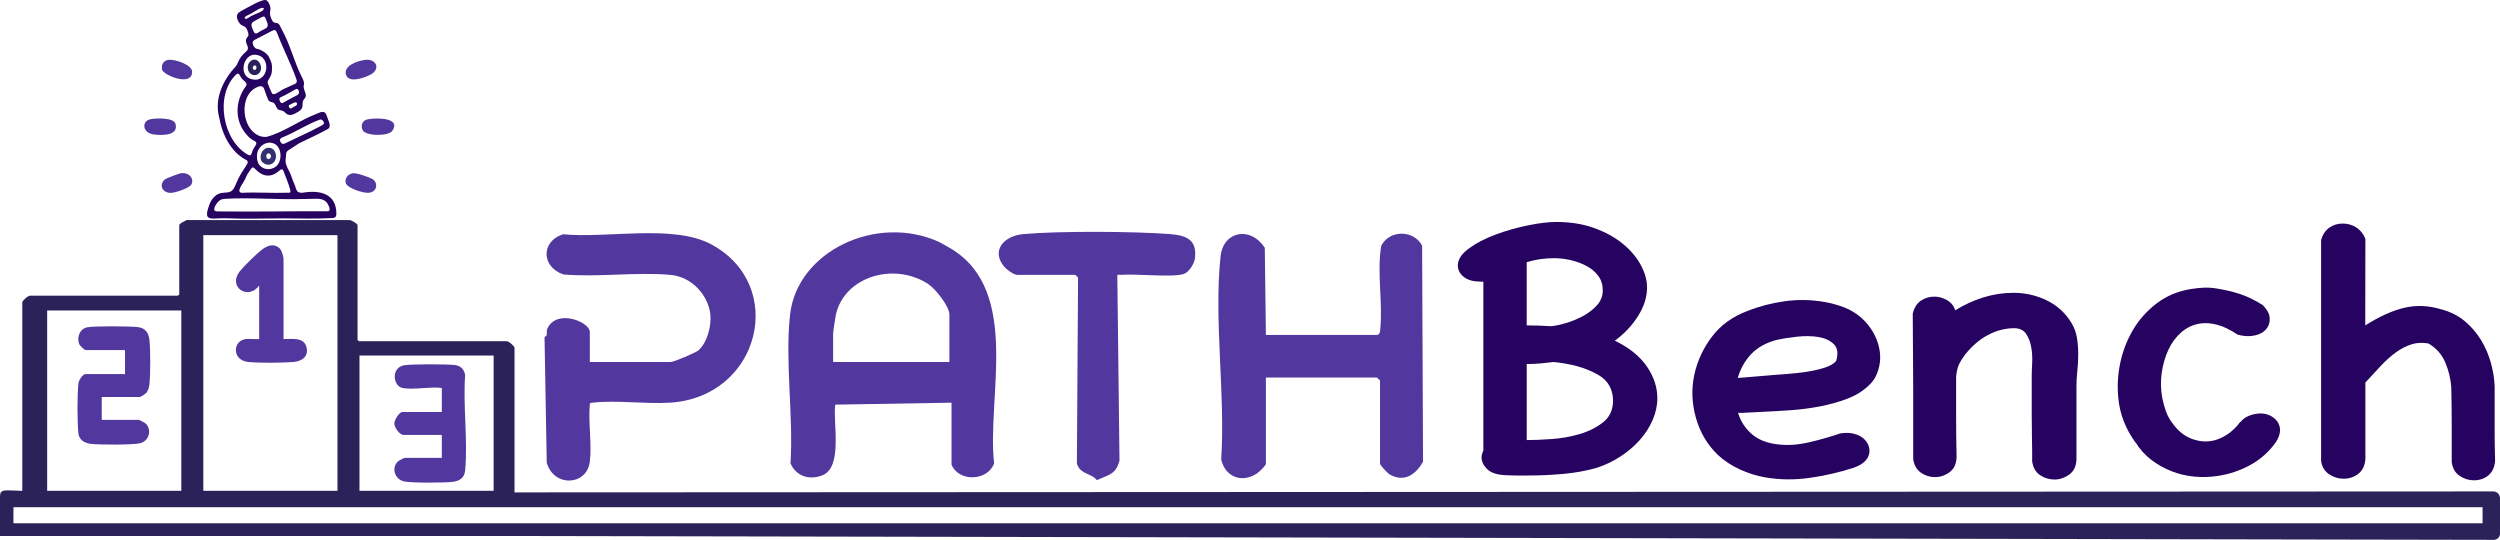 <?xml version="1.0" encoding="UTF-8"?>
<svg id="Layer_2" data-name="Layer 2" xmlns="http://www.w3.org/2000/svg" viewBox="0 0 2580 557.53">
  <defs>
    <style>
      .cls-1 {
        fill: #342f71;
      }

      .cls-2 {
        fill: #260360;
      }

      .cls-3 {
        fill: #52379f;
      }

      .cls-4 {
        fill: #2c225a;
      }
    </style>
  </defs>
  <g id="Layer_1-2" data-name="Layer 1">
    <g>
      <g>
        <path class="cls-4" d="M258.92,62.84c8.12-5.79,14.9,9.13,6.94,13.88-3.25,1.85-7.64.46-9.25-3.14-1.72-3.53-1.06-8.3,2.21-10.66l.1-.07ZM262.8,72.2c2.07.02,2.69-4.41.44-4.67-2.73-.34-3.36,4.39-.54,4.67h.1Z"/>
        <g>
          <path class="cls-1" d="M270.49,167.16c.39.51,1.32.84,2,1.4s1.44.98,2.27,1.12c1.34.23,2.36.54,4.22,0,9.09-2.62,7.13-18.41-2.8-17.12-5.88.76-9.56,9.51-5.68,14.59ZM275.45,159.11c2.97-3.23,6.34,3.06,2.53,4.85-2.76,1.3-4.15-3.08-2.53-4.85Z"/>
          <path class="cls-2" d="M217.86,207.28c9.37-14.92,19.1-2.74,24.35-14.63,2.16-4.73,4.48-10.4,7.28-14.59,1.33-1.95,2.32-3.54,3.57-5.58,1.39-2.55,4.46-5.43,1.12-7.37-15.68-7.92-24.81-25.86-28.01-43.99-5.33-19.78,4.59-39.36,17.51-53.09.98-1.42,1.66-3.03,2.36-4.63,1.65-3.86,4.31-6.98,7.37-9.71,5.03-3.7.94-6.72.32-11.4.26-5.52,4.97-3.23,1.31-11.41-1.33-4.13-4.57-3.71-7.14-6.03-2.1-2.22-4.2-6.6-3.06-9.74.76-1.86,2.47-2.83,4.05-3.75,3.88-1.87,23.75-14.29,26.61-10.71,1.93,1.86,3.32,4.87,3.59,7.71.14,2.29-.7,4.14-.45,6.31.4,2.59,1.39,5.37,2.87,7.43,1.36,1.87,4.08,1.21,5.69,2.31,1.48,1.06,1.98,2.89,2.95,4.68,1.28,2.57,2.71,5.26,3.97,7.85,6.24,12.96,9.94,27.32,16.29,40.3,6.46,12.18,1.27,8,3.51,15.32,1.18,3.22,2.89,6.55.4,9.11-.57.7-1.2,1.52-1.54,2.38-.57,1.34-.53,2.86-.55,4.31.17,5.18-4.57,7.08-8.16,9.01-3.28,1.66-6.29,1.9-8.84-.3-1.25-1.14-2.5-2.39-4.1-2.86-1.52-.52-3.19-.44-4.33-1.46-1.75-1.47-2.23-4.4-3.73-6.02-2.67-2.4-5.18-.37-6.85-5.05-.93-2.24-1.88-4.57-2.6-6.9-.68-1.91-1.12-4.35-2.86-5.41-1.3-.75-3.15-.33-4.58.21-12.39,4.7-16.02,20.19-12.62,33,2.56,10.5,11.11,19.72,21.56,18.65,17.63-4.6,34.12-17.14,51.53-23.75,4.32-1.75,8.65-4.44,10.63,2.26,1.04,3.82,5.29,10.58,1.35,13.23-9.28,5.25-20.44,10.21-30.13,14.98-3.1,1.94-6.7,4.41-9.84,6.46-4.25,2.29-3.17,4.37-3.75,8.93-1.05,4.88,1.36,9.33,3.55,13.43,2.25,4.33,3.23,8.91,5.32,13.25,1.29,2.44,1.35,5.49,3.22,7.5,1.59,1.57,4.28,1.63,6.39,1.2,16.45-2.55,33.91.76,33.75,22.26-.1,2.81-1.64,4.02-4.06,4.03-16.6.95-33.93.49-50.53.34-19.73.13-39.89.76-59.68-.11-4.37-.17-9.33.36-12.58.34-2.84-.01-4.94-.41-5.97-1.93-.99-1.06-.81-4.29-.11-6.78.85-3.25,2.11-6.73,3.61-9.48l.05-.09ZM272.25,8.77c-1.45-2.47-8.29,2.4-11.63,4.32-2.54,1.75-4.7,2.28-7.14,3.82-1.48,1.01-1.29,2.83.75,2.47,1.85-.53,3.58-2.18,5.37-3.04,3.28-1.92,12.75-4.31,12.66-7.52v-.05ZM275.02,21.34c-.69-1.55-1.2-3.8-2.25-4.15-.68-.25-1.41,0-2.08.26-1.37.56-2.86,1.29-4.08,2.04-5.79,3.66-9.58,3.15-5.25,12.15,2.14,5.52,4.56,1.93,7.86.24,5.13-2.88,9.29-3.02,5.85-10.44l-.05-.11ZM300.32,111.91c.71-.11,1.46-.87,2.41-1.43.86-.52,1.84-.88,2.61-1.32,1.05-.57,1.57-1.96.93-3.04-.8-1.33-3.03-.14-5.15.96-1.32.74-2.81,1.13-3.11,2.03-.36,1.26,1.09,2.93,2.22,2.8h.08ZM290.43,106.32c.7.27,1.47-.17,2.14-.53,4.03-2.26,8.85-4.92,13.09-7.04,1.2-.62,2.73-1.35,2.91-2.94.13-1.3-.39-3.11-1.35-3.81-.91-.67-2.06.03-2.96.54-4.43,2.57-8.86,5.21-13.49,7.28-.96.47-2.33.87-2.46,2.16-.11,1.37.89,3.74,2.05,4.32l.07.03ZM280.6,67.47c.24,4.62.3,8.73-2.25,12.72-.88,1.78-2.57,3.54-2.07,5.66.88,2.77,2.6,6.28,3.71,9.02.24.53.49,1.05.79,1.47,1.53,2.62,7.32-1.81,9.15-2.9,1.54-1.04,3.12-1.79,4.81-2.48,2.92-1.21,5.81-2.81,8.78-4,2.87-1.06,3.37-2.79,2.17-5.77-5.71-16.06-13.67-31.14-19.7-47.05-.43-1.14-1.09-2.6-2.07-2.96-1.04-.42-2.36.23-3.37.76-5.61,2.95-11.84,6.24-17.32,8.98-.91.48-1.88,1.15-2.28,2.11-.84,2.02.95,5.29,2.36,6.45,1.17.97,2.59,1.02,3.95,1.42,2.74.91,6.44,3.17,8.71,5.59,1.53,1.78,2.62,4.4,3.56,6.65.55,1.36.95,2.75,1.06,4.22v.1ZM259.9,81.73c16.95,4.72,21.24-23.6,3.78-25.22-8.75-.94-14.67,10.62-11.48,18.82,1.09,3.16,4.25,5.68,7.58,6.38l.12.03ZM255.05,139.6c-13.86-15.03-12.07-36.3-1.38-50.56,2.23-3.21-1.02-4.78-3.15-6.93-1.34-1.28-2.38-2.93-3.22-4.61-.98-1.98-2.3-1.95-3.85-.39-22.11,21.56-13.48,68.49,12.69,82.72,2.01,1.07,3.09.12,3.67-1.91.8-3.02,2.45-5.63,4.13-8.19,1.51-2.38.01-3.71-1.99-4.63-2.51-1.17-4.86-3.15-6.81-5.4l-.09-.1ZM281.73,147.8c-6.92-2.42-15.05,2.85-16.33,10.65-.66,5.09.05,10.7,4.27,13.74,4.89,3.71,12.09,2.99,16.41-1.55,5.63-6.43,4.33-20.24-4.25-22.8l-.1-.03ZM295.69,147.25c11.32-5.58,23.13-10.65,34.32-16.69,1.34-.81,2.92-1.47,3.99-2.62.61-.69.46-1.34-.13-2.38-.71-1.35-1.93-2.46-3.46-2.24-13.33,4.72-25.72,13.24-38.86,18.44-1.1.45-2.46,1.23-2.6,2.51-.16,1.34.71,2.7,1.63,3.54,1.51,1.45,3.37.31,5.02-.51l.09-.04ZM299.75,198.02c.11-.95-.34-2.19-.57-3.19-1.38-5.5-4.51-12.42-6.44-17.85-.4-1.01-.91-2.28-2.01-2.24-1.16.12-2.06,1.03-3.01,1.77-4.02,3.5-8.16,5-12.2,4.65-4.16-.34-8.24-2.64-11.92-6.51-1.41-1.5-2.73-2.94-4.31-.71-1.17,1.56-2.37,3.37-3.45,5.02-1.35,2.09-1.79,3.72-2.92,5.92-2.11,4.67-9.8,13.29-3.43,14.12,15.55-.86,31.25.48,46.76-.1,1.11-.09,3.17.29,3.49-.83v-.05ZM221.51,217.31c.65.81,2.44.87,3.62.87,37.34.5,75.39-.35,112.83-.15,3.03-.06,2.39-2.89,1.51-4.95-1.01-2.54-2.39-4.65-4.28-5.92-2.42-1.63-5.16-1.96-8.13-2.04-4.33,0-8.49.16-12.74.23-27.35.97-55.96-1.83-83.11-.1-1.48.17-2.9.56-4.22,1.43-2.35,1.27-7.28,7.95-5.54,10.58l.04.05Z"/>
        </g>
      </g>
      <path class="cls-4" d="M2.16,543.99c2.15,4.4,4.69,6.9,9.15,9.01"/>
      <path class="cls-4" d="M348.27,242.64h-138.44v263.84h138.44V242.64ZM187.11,320.41H48.67v186.07h138.44v-186.07ZM509.43,366.93h-138.44v139.55h138.44v-139.55ZM2562,523.46H14l-.13,1.13v14.31l.13,1.13h2548M531,508.14l2042-1c3.86,0,7,3.13,7,6.99v36.59c0,3.54-2.87,6.4-6.41,6.4l-2042.59-3.99H0v-40.73c0-8.27,5-6.27,23-5.82v-194.55c0-1.61,5.61-6.91,8.21-6.91h152.16l1.62-1.09v-71.44c0-2.08,5.46-4.26,7.58-5.47h168.85c2.28.91,7.58,3.64,7.58,5.47v118.44l1.62,1.09h152.16c2.6,0,8.21,5.29,8.21,6.89v147.67M869.76,557.53l1.62-1.09"/>
      <path class="cls-3" d="M292.63,349.91c8.34.14,20.56-2.25,23.51,7.84,2.94,10.08-4.53,15.22-13.73,15.86-12.25.85-33.81,1.11-45.86,0-17.6-1.63-16.28-21.84-3.31-23.63,4.49-.62,9.64.28,14.22-.07v-55.2c-11.45,15.57-32.69,1.52-20.05-14.67,3.82-4.9,17.32-18.06,22.33-21.95,5.83-4.53,12.5-7.49,18.92-1.71,1.89,1.7,3.97,8.47,3.97,10.73v82.8Z"/>
      <path class="cls-3" d="M104.99,409.67v23.66h38.33c.63,0,6.26,2.98,7.05,3.76,6.69,6.52,3.38,17.97-5.54,20.26-7.44,1.92-42.11,1.71-50.71.76-6.58-.73-12.36-3.83-13.18-10.68-1.3-10.82-1.29-41.04,0-51.87.38-3.21,4.36-9.55,7.46-9.55h40.62v-24.78h-40.62c-1.3,0-5.91-4.34-6.57-5.92-2.84-6.86.23-15.81,7.95-17.5,6.86-1.5,44.46-1.2,52.41-.26,7.7.91,11.17,5.77,11.99,12.98,1.17,10.26,1.16,35.93,0,46.19-.29,2.55-1.32,6.41-2.89,8.42-.84,1.08-6.11,4.53-6.84,4.53h-39.47Z"/>
      <path class="cls-3" d="M415.33,400.42c-9.82-2.08-11.86-20.75,1.41-23.4,7.12-1.42,45.81-1.33,53.44-.19,5.69.86,9.26,5.05,9.83,10.6-2.26,31.59,2.91,66.96.03,98.09-.71,7.7-5.73,10.99-13.21,11.78-9.1.96-41.68,1.26-49.85-.49-9.4-2.01-13.46-13.66-6.4-20.54.8-.78,6.43-3.76,7.05-3.76h38.33v-23.66h-39.47c-4.09,0-9.57-7.64-9.57-11.83,0-3.44,5-11.83,8.42-11.83h40.62v-24.78c-11.52-1.68-30,2.25-40.62,0Z"/>
      <path class="cls-3" d="M173.33,61.88c6.94-1.28,24.93,5.02,24.97,12.11.09,15.95-29.76,3.67-31.05-2.18-.91-4.11.69-8.95,6.08-9.94Z"/>
      <path class="cls-3" d="M375.98,61.9c12.36-1.93,16.84,8.94,7.28,14.6-6.24,3.69-23.61,9.9-26.23.49-2.41-8.68,10.14-13.72,18.95-15.09Z"/>
      <path class="cls-3" d="M379.85,123.05c9.89-1.79,34.35-1.32,25,11.99-4.14,5.9-28.44,5.55-30.87-1.18-1.66-4.62-.39-9.68,5.87-10.81Z"/>
      <path class="cls-3" d="M155.27,123.05c6.32-1.21,24.02-1.87,25.87,4.83,3.18,11.54-12.08,12.14-22.16,10.94-12.43-1.48-12.91-14-3.71-15.76Z"/>
      <path class="cls-3" d="M186.25,178.81c8.21-1.35,14.6,4.96,11.24,11.58-1.82,3.59-17.09,8.93-21.85,8.67-9.86-.55-11.79-10.82-3.7-14.92,1.49-.75,13.02-5.11,14.31-5.32Z"/>
      <path class="cls-3" d="M364.22,178.79c3.66-.62,18.78,4.54,21.25,6.76,4.98,4.49,3.17,12.46-4.7,13.39-6.03.71-22.78-4.97-24-10.18-1.06-4.51,1.83-9.02,7.46-9.97Z"/>
      <g>
        <path class="cls-3" d="M862,417.58c-2.7,17.8,8.25,64.53-13.34,72.96-14,5.47-27.45.44-32.86-12.4,3.12-49.06-5.8-105.28-.45-153.5,7.24-65.22,89.35-104.56,154.22-74.74.68.31,11,6.17,12.17,6.88,72.27,43.97,36.35,154.49,44.21,221.36-6.56,18.33-36.42,19.6-43.97,1.42v-63.99s-119.99,2.01-119.99,2.01ZM979.77,373.6v-48.98c0-8.36-14.28-26.73-22.36-31.86-35.77-22.71-86.37-6.82-94.88,32.33-.69,3.17-2.75,17.24-2.75,19.52v28.99h119.99Z"/>
        <path class="cls-3" d="M1421.97,345.61c2.16-1.93,2.03-2,2.34-4.79,3.11-27.62-3.57-59.1,1.09-87.08,8.46-16.8,33.58-16.7,42.23-.2l.94,222.98c-7.03,12.46-18.85,22-34.46,13.09-2.11-1.21-9.93-9.58-9.93-11.04v-85.97l-3.33-3h-114.44v88.97c0,1.82-6.72,8.34-9.02,9.88-16.5,10.99-33.4,2.92-37.11-14.35,4.46-66.97-7.75-143.7-.65-209.54,2.84-26.31,31.01-31.36,45.63-8.87l1.14,89.94h115.55Z"/>
        <path class="cls-3" d="M690.9,415.59c-24.85,1.45-55.3-2.78-79-.05-1.77.2-3.33.09-3.22,2.05-1.7,18.79,2.31,40.58,0,58.98-3.09,24.59-36.85,26.7-44.44,1l-2.22-125.95c.05-1.31-.25-2.87,0-4,1.05-.22,2.06-1.08,2.22-2,.34-1.95-.44-4.15.6-6.43,9.57-20.96,43.85-7.07,43.85,3.43v30.99h83.33c3.35,0,26.13-9.69,28.8-12.07,9.28-8.3,13.43-25.41,12.27-36.89-1.99-19.54-18.73-38.94-41.1-40.98-35.05-3.19-75.01,2.66-110.61-.45-22.72-7.79-23.39-34.05-.36-41.46,45.07,4.48,113.49-10.63,152.77,10.3,79.02,42.09,50.75,158.06-42.89,163.54Z"/>
        <path class="cls-3" d="M1157.54,283.63c-1.72.15-4.63-.81-4.47,1.02l2.25,190.9c-4.19,14.04-9.97,13.88-23.4,19.98-5.27-7.3-17.7-5.87-20.57-17.4l1.21-191.59-2.79-2.91h-60c-3.48,0-10.75-5.26-13.19-8.12-14.19-16.61-.89-32.16,19.75-33.96,37.4-3.27,113.5-2.84,151.29.03,18.41,1.4,27.77,7.03,25.54,25.09-.66,5.32-5.79,13.87-11.22,15.92-10.84,4.1-49.23-.28-64.39,1.04Z"/>
        <g>
          <path class="cls-2" d="M1551.98,490.3c-7.98-.56-13.82-2.7-17.5-6.44-3.69-3.74-5.52-7.68-5.52-11.84,0-2.21.76-4.84,2.31-7.89l-.46.83v-174.43c-.94.28-1.64.35-2.11.21-.48-.13-1.18-.21-2.11-.21-6.58,0-11.91-1.59-15.98-4.78-4.07-3.18-6.11-7.13-6.11-11.84,0-6.09,3.76-11.9,11.31-17.44,7.54-5.54,16.69-10.31,27.47-14.33,10.77-4.01,21.93-7.2,33.47-9.55,11.54-2.35,21.31-3.53,29.31-3.53,14.46,0,27.47,2.08,39.01,6.23,11.54,4.15,21.39,9.55,29.54,16.2,8.15,6.65,14.38,13.99,18.69,22.01,4.31,8.03,6.46,15.78,6.46,23.26,0,9.7-3.08,19.45-9.23,29.28-6.16,9.83-14.16,18.34-24,25.54,14.77,7.2,25.77,16.06,33,26.58,7.23,10.53,10.85,21.46,10.85,32.81,0,7.48-1.62,14.95-4.84,22.43-3.22,7.48-7.67,14.4-13.35,20.77-5.68,6.37-12.36,12.04-20.03,17.03-7.67,4.98-15.8,8.87-24.4,11.63-10.75,3.05-22.18,5.13-34.3,6.23-12.12,1.1-24.17,1.66-36.14,1.66h-12.44c-3.99,0-8.14-.14-12.43-.41h-.46ZM1575.58,335.8c4.31,0,8.46.07,12.46.21,3.99.14,8.15.35,12.46.62,3.99-.27,9.07-1.31,15.23-3.11,6.15-1.8,12.07-4.22,17.77-7.27,5.69-3.04,10.54-6.78,14.54-11.21,4-4.43,6-9.55,6-15.37s-1.54-10.8-4.62-14.95c-3.08-4.15-7.08-7.54-12-10.18-4.93-2.63-10.31-4.63-16.16-6.02-5.85-1.38-11.7-2.08-17.54-2.08-9.85,0-19.24,1.39-28.16,4.15v65.21ZM1649.44,386.89c-6.77-3.87-14.01-6.85-21.69-8.93-7.7-2.08-15.85-3.53-24.47-4.36-4.31.56-8.77,1.04-13.39,1.45-4.62.41-9.39.62-14.31.62v78.49c6.76,0,15.23-.34,25.39-1.04,10.16-.69,19.92-2.42,29.31-5.19,9.38-2.76,17.46-6.85,24.23-12.25,6.77-5.4,10.16-12.8,10.16-22.22,0-5.54-1.23-10.59-3.69-15.16-2.47-4.57-6.31-8.37-11.54-11.42Z"/>
          <path class="cls-2" d="M1899.16,447.27c5.18-.79,9.79-.7,13.81.28,4.02.98,7.29,2.53,9.82,4.66,2.52,2.13,4.34,4.63,5.45,7.5,1.1,2.87,1.34,5.8.71,8.79-.64,2.99-2.33,5.73-5.05,8.22-2.73,2.49-6.62,4.56-11.67,6.23-14.15,4.6-29.06,8.01-44.73,10.23-15.68,2.22-30.92,2.05-45.72-.51-8.77-1.52-17.43-4.22-26-8.1-8.57-3.88-16.26-8.95-23.07-15.2-10.89-10.62-18.42-23.42-22.58-38.38-4.17-14.96-4.71-29.64-1.63-44.06,3.02-14.13,9.03-27.2,18.01-39.18,8.98-11.98,21.15-20.87,36.49-26.67,12.33-4.91,25.28-8.31,38.85-10.19,13.56-1.88,27.15-1.65,40.74.71,7.25,1.26,14.2,3.17,20.87,5.73,6.35,2.51,12.04,5.96,17.06,10.35,5.01,4.4,9.12,9.34,12.34,14.82,3.21,5.49,5.41,11.3,6.62,17.43,1.19,6.13,1.19,12.05-.04,17.76-.81,3.81-2.05,7.4-3.71,10.78-1.66,3.38-4.05,6.49-7.17,9.33-5.93,5.74-13.33,10.32-22.2,13.71-8.88,3.4-18.38,6.06-28.5,7.97-10.13,1.92-20.43,3.23-30.93,3.95-10.5.72-20.33,1.28-29.5,1.66-9.84.56-16.1.88-18.78.98-2.69.1-4.33.1-4.93,0,2.54,8.62,7.25,15.92,14.12,21.9,6.86,5.99,16.13,9.56,27.79,10.73,9.78,1.13,20.37.35,31.76-2.33,11.38-2.68,21.98-5.71,31.79-9.09ZM1833.28,350.86c-10.96,2.9-19.69,7.8-26.18,14.71-6.49,6.91-11.06,15.08-13.7,24.49.96-.11,2.64-.24,5.02-.4,2.38-.15,5.97-.45,10.77-.89,4.79-.44,11.65-1.01,20.58-1.72,3.19-.29,7.97-.66,14.34-1.11,6.36-.45,12.86-1.16,19.49-2.12,6.63-.97,12.88-2.35,18.75-4.16,5.86-1.8,10.06-4.18,12.57-7.13,2.29-7.78,1.49-13.55-2.4-17.33-3.89-3.77-9.01-6.21-15.36-7.31-6.96-1.2-14.6-1.33-22.95-.38-8.36.95-15.33,2.07-20.93,3.36Z"/>
          <path class="cls-2" d="M2142.89,474.47c-.31,6.94-2.85,12.08-7.62,15.41-4.77,3.32-9.77,4.99-15,4.99-5.54,0-10.54-1.53-15-4.57-4.46-3.04-7.15-7.75-8.08-14.12v-10.18c0-3.74-.08-8.72-.23-14.95-.16-6.23-.23-14.26-.23-24.09v-38.42c0-3.59.15-8.16.46-13.71.3-5.54,0-11.01-.93-16.4-.93-5.4-2.71-10.03-5.34-13.91-2.63-3.88-6.74-5.81-12.3-5.81-9.29,0-18.34,2.35-27.16,7.06-8.83,4.71-16.8,11.63-23.92,20.77-2.48,3.32-4.41,6.44-5.8,9.34-1.39,2.91-2.4,7.13-3.02,12.67v41.74c0,13.71.15,27.62.46,41.74-.3,6.92-2.74,12.04-7.31,15.37-4.57,3.32-9.59,4.98-15.07,4.98-5.18,0-9.98-1.52-14.4-4.57s-7.08-7.76-7.99-14.13v-74.85c0-12.2-.08-24.47-.23-36.8-.16-12.34-.23-25.16-.23-38.46,1.52-6.09,4.34-10.53,8.45-13.3,4.11-2.76,8.75-4.15,13.93-4.15,4.26,0,8.52,1.18,12.79,3.53,4.26,2.36,7.16,5.89,8.68,10.59,8.96-5.6,18.53-10.01,28.73-13.23,10.19-3.22,20.69-4.83,31.51-4.83,11.73,0,22.93,2.5,33.59,7.5,10.65,5,19.22,12.62,25.71,22.89,3.09,5,5.1,10.27,6.02,15.82.92,5.55,1.38,11.23,1.38,17.06s-.31,11.59-.92,17.27c-.62,5.69-.92,11.03-.92,16.02v75.75Z"/>
          <path class="cls-2" d="M2312.36,435.37c2.02-2.55,4.47-4.47,7.35-5.74,2.88-1.28,5.84-2.15,8.88-2.6,6.07-.92,11.39.03,15.98,2.85,4.58,2.82,7.31,6.55,8.17,11.19.87,4.65-.52,9.76-4.15,15.37-6.92,9.75-15.61,17.52-26.07,23.31-10.47,5.79-21.77,9.61-33.9,11.44-7.9,1.19-15.88,1.42-23.98.68-8.09-.74-15.9-2.56-23.42-5.49-7.51-2.92-14.51-6.84-20.99-11.75-6.47-4.91-11.92-10.94-16.35-18.13l.08.41c-10.42-14.39-16.38-29.74-17.86-46.05-1.24-11.58-.61-23.51,1.89-35.79,2.49-12.29,6.9-23.81,13.23-34.57,6.33-10.76,14.62-20,24.86-27.71,10.25-7.71,22.2-12.6,35.86-14.66,4.25-.64,8.38-1.06,12.41-1.25,4.02-.19,8.28.07,12.78.77,9,1.42,17.25,3.37,24.73,5.84,7.48,2.47,15.29,6.3,23.43,11.45,3.89,4.14,6.14,7.83,6.75,11.09.66,3.55.34,6.83-.97,9.83-1.31,3.01-3.43,5.43-6.36,7.28-2.93,1.85-6.61,3.04-11.04,3.56-4.43.53-9.27.07-14.53-1.38-7.49-5.04-14.44-8.41-20.84-10.12-6.4-1.7-12.33-2.14-17.8-1.31-7.28,1.1-13.74,4.12-19.38,9.04-5.63,4.92-10.12,11-13.44,18.24-3.33,7.24-5.59,15.16-6.8,23.77-1.2,8.61-1.01,17.14.57,25.6.87,4.65,2.11,9.23,3.74,13.75,1.62,4.53,3.88,8.68,6.77,12.45,5.47,7.6,11.75,12.82,18.84,15.68,7.09,2.86,14.12,3.76,21.1,2.71,5.16-.78,10.39-2.84,15.7-6.16,5.3-3.33,10.08-7.84,14.32-13.53l.45-.07Z"/>
          <path class="cls-2" d="M2441.07,474.1c-.62,6.64-3.08,11.63-7.39,14.95-4.31,3.32-9.39,4.98-15.23,4.98-5.24,0-10.15-1.52-14.77-4.57-4.62-3.04-7.38-7.61-8.31-13.71v-228.01c1.54-5.54,4.31-9.76,8.31-12.67,4-2.91,8.61-4.36,13.85-4.36s9.92,1.32,14.08,3.95c4.15,2.64,7.31,6.58,9.46,11.84l-.12,89.29c15.04-9.41,28.62-15.5,40.74-18.27,12.13-2.76,24.63-2.21,37.53,1.66,9.51,2.49,17.65,6.58,24.4,12.25,6.75,5.68,12.35,12.19,16.81,19.52,4.45,7.34,7.83,15.16,10.13,23.47,2.3,8.31,3.61,16.34,3.92,24.09v52.95c0,5.68.07,10.32.23,13.91.15,3.6.23,7.06.23,10.38-.61,6.65-2.97,11.63-7.08,14.95-4.11,3.32-9.07,4.98-14.85,4.98-5.18,0-10.05-1.52-14.62-4.57-4.57-3.04-7.31-7.75-8.22-14.12v-38.42c0-12.6-.16-25.54-.46-38.83-.62-8.86-2.7-17.44-6.23-25.75-3.54-8.31-9.31-14.81-17.31-19.52-6.16-1.1-11.93-.83-17.31.83-5.39,1.66-10.7,4.36-15.93,8.1-5.24,3.74-10.46,8.38-15.69,13.91-5.24,5.54-10.62,11.36-16.16,17.44v79.33Z"/>
        </g>
      </g>
    </g>
  </g>
</svg>